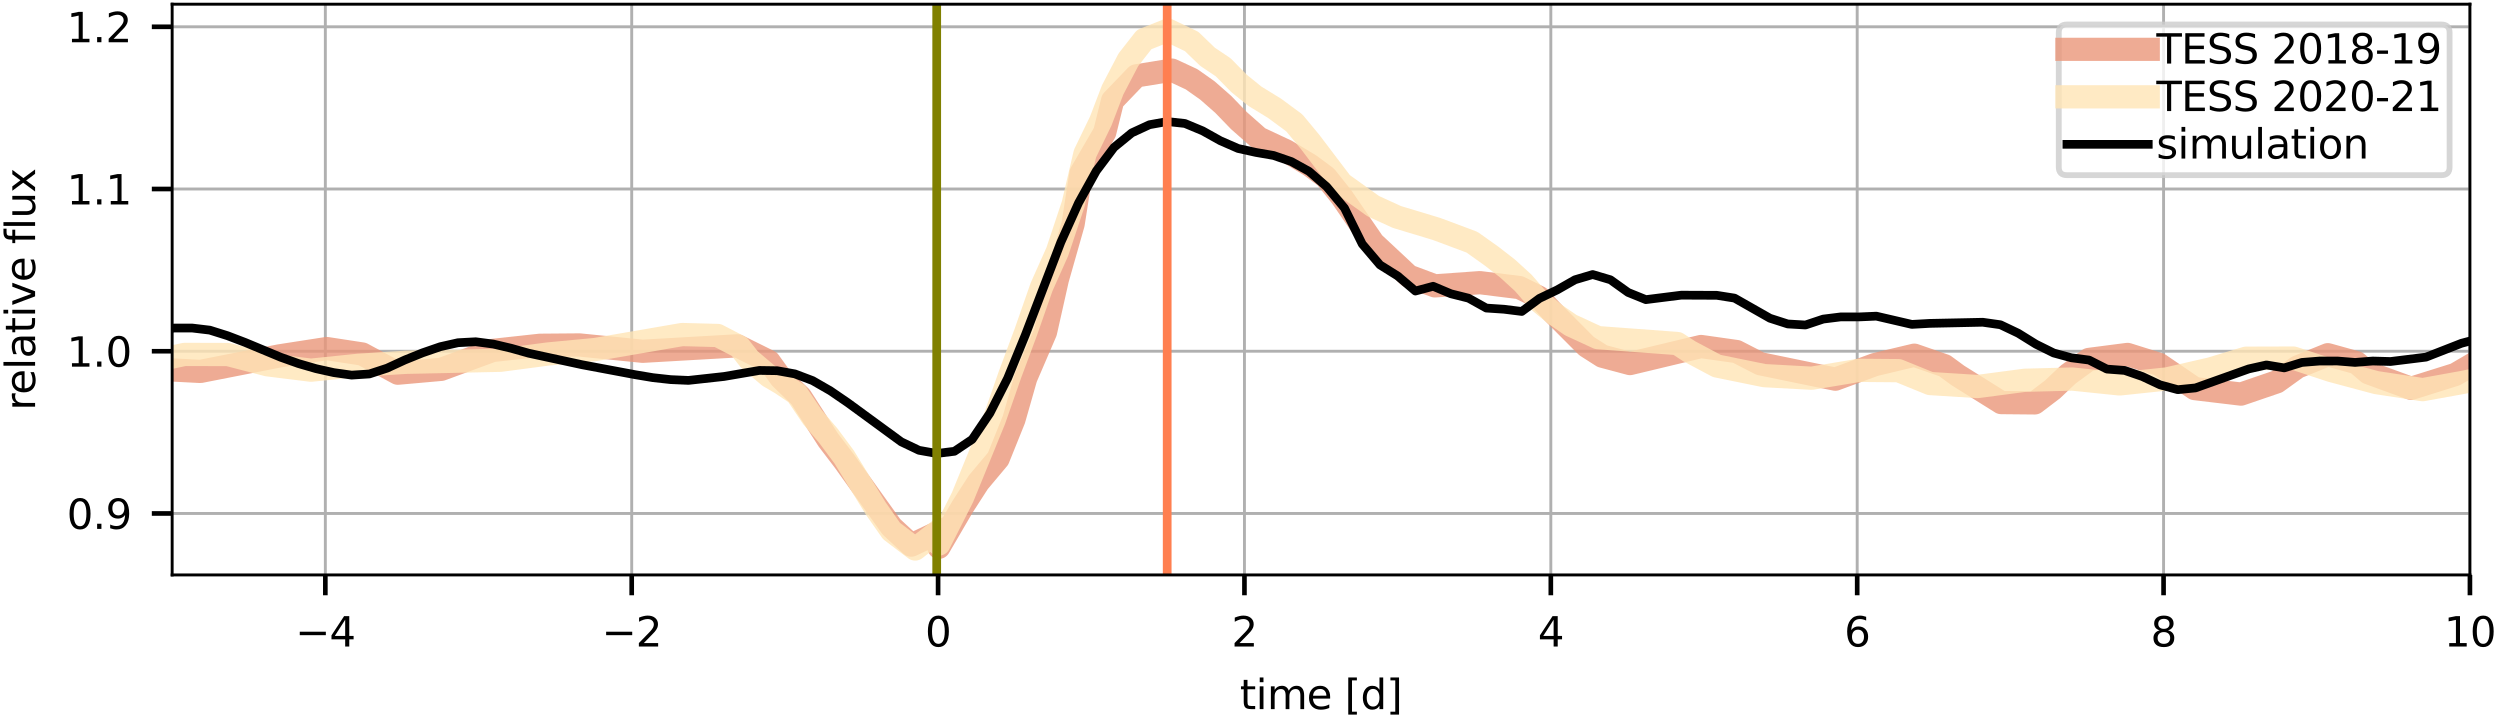 <?xml version="1.0" encoding="utf-8" standalone="no"?>
<!DOCTYPE svg PUBLIC "-//W3C//DTD SVG 1.1//EN"
  "http://www.w3.org/Graphics/SVG/1.1/DTD/svg11.dtd">
<svg xmlns:xlink="http://www.w3.org/1999/xlink" width="430.234pt" height="124.21pt" viewBox="0 0 430.234 124.21" xmlns="http://www.w3.org/2000/svg" version="1.1">
 <defs>
  <style type="text/css">*{stroke-linejoin: round; stroke-linecap: butt}</style>
 </defs>
 <g id="figure_1">
  <g id="patch_1">
   <path d="M 0 124.21 
L 430.234 124.21 
L 430.234 0 
L 0 0 
z
" style="fill: #ffffff"/>
  </g>
  <g id="axes_1">
   <g id="patch_2">
    <path d="M 29.627 98.94 
L 425.06 98.94 
L 425.06 0.72 
L 29.627 0.72 
z
" style="fill: #ffffff"/>
   </g>
   <g id="matplotlib.axis_1">
    <g id="xtick_1">
     <g id="line2d_1">
      <path d="M 55.989 98.94 
L 55.989 0.72 
" clip-path="url(#pced0605ff4)" style="fill: none; stroke: #b0b0b0; stroke-width: 0.5; stroke-linecap: square"/>
     </g>
     <g id="line2d_2">
      <defs>
       <path id="mf1e0aa4575" d="M 0 0 
L 0 3.5 
" style="stroke: #000000; stroke-width: 0.8"/>
      </defs>
      <g>
       <use xlink:href="#mf1e0aa4575" x="55.989" y="98.94" style="stroke: #000000; stroke-width: 0.8"/>
      </g>
     </g>
     <g id="text_1">
      <!-- −4 -->
      <g transform="translate(50.829 111.259) scale(0.07 -0.07)">
       <defs>
        <path id="DejaVuSans-2212" d="M 678 2272 
L 4684 2272 
L 4684 1741 
L 678 1741 
L 678 2272 
z
" transform="scale(0.016)"/>
        <path id="DejaVuSans-34" d="M 2419 4116 
L 825 1625 
L 2419 1625 
L 2419 4116 
z
M 2253 4666 
L 3047 4666 
L 3047 1625 
L 3713 1625 
L 3713 1100 
L 3047 1100 
L 3047 0 
L 2419 0 
L 2419 1100 
L 313 1100 
L 313 1709 
L 2253 4666 
z
" transform="scale(0.016)"/>
       </defs>
       <use xlink:href="#DejaVuSans-2212"/>
       <use xlink:href="#DejaVuSans-34" x="83.789"/>
      </g>
     </g>
    </g>
    <g id="xtick_2">
     <g id="line2d_3">
      <path d="M 108.713 98.94 
L 108.713 0.72 
" clip-path="url(#pced0605ff4)" style="fill: none; stroke: #b0b0b0; stroke-width: 0.5; stroke-linecap: square"/>
     </g>
     <g id="line2d_4">
      <g>
       <use xlink:href="#mf1e0aa4575" x="108.713" y="98.94" style="stroke: #000000; stroke-width: 0.8"/>
      </g>
     </g>
     <g id="text_2">
      <!-- −2 -->
      <g transform="translate(103.554 111.259) scale(0.07 -0.07)">
       <defs>
        <path id="DejaVuSans-32" d="M 1228 531 
L 3431 531 
L 3431 0 
L 469 0 
L 469 531 
Q 828 903 1448 1529 
Q 2069 2156 2228 2338 
Q 2531 2678 2651 2914 
Q 2772 3150 2772 3378 
Q 2772 3750 2511 3984 
Q 2250 4219 1831 4219 
Q 1534 4219 1204 4116 
Q 875 4013 500 3803 
L 500 4441 
Q 881 4594 1212 4672 
Q 1544 4750 1819 4750 
Q 2544 4750 2975 4387 
Q 3406 4025 3406 3419 
Q 3406 3131 3298 2873 
Q 3191 2616 2906 2266 
Q 2828 2175 2409 1742 
Q 1991 1309 1228 531 
z
" transform="scale(0.016)"/>
       </defs>
       <use xlink:href="#DejaVuSans-2212"/>
       <use xlink:href="#DejaVuSans-32" x="83.789"/>
      </g>
     </g>
    </g>
    <g id="xtick_3">
     <g id="line2d_5">
      <path d="M 161.438 98.94 
L 161.438 0.72 
" clip-path="url(#pced0605ff4)" style="fill: none; stroke: #b0b0b0; stroke-width: 0.5; stroke-linecap: square"/>
     </g>
     <g id="line2d_6">
      <g>
       <use xlink:href="#mf1e0aa4575" x="161.438" y="98.94" style="stroke: #000000; stroke-width: 0.8"/>
      </g>
     </g>
     <g id="text_3">
      <!-- 0 -->
      <g transform="translate(159.211 111.259) scale(0.07 -0.07)">
       <defs>
        <path id="DejaVuSans-30" d="M 2034 4250 
Q 1547 4250 1301 3770 
Q 1056 3291 1056 2328 
Q 1056 1369 1301 889 
Q 1547 409 2034 409 
Q 2525 409 2770 889 
Q 3016 1369 3016 2328 
Q 3016 3291 2770 3770 
Q 2525 4250 2034 4250 
z
M 2034 4750 
Q 2819 4750 3233 4129 
Q 3647 3509 3647 2328 
Q 3647 1150 3233 529 
Q 2819 -91 2034 -91 
Q 1250 -91 836 529 
Q 422 1150 422 2328 
Q 422 3509 836 4129 
Q 1250 4750 2034 4750 
z
" transform="scale(0.016)"/>
       </defs>
       <use xlink:href="#DejaVuSans-30"/>
      </g>
     </g>
    </g>
    <g id="xtick_4">
     <g id="line2d_7">
      <path d="M 214.162 98.94 
L 214.162 0.72 
" clip-path="url(#pced0605ff4)" style="fill: none; stroke: #b0b0b0; stroke-width: 0.5; stroke-linecap: square"/>
     </g>
     <g id="line2d_8">
      <g>
       <use xlink:href="#mf1e0aa4575" x="214.162" y="98.94" style="stroke: #000000; stroke-width: 0.8"/>
      </g>
     </g>
     <g id="text_4">
      <!-- 2 -->
      <g transform="translate(211.935 111.259) scale(0.07 -0.07)">
       <use xlink:href="#DejaVuSans-32"/>
      </g>
     </g>
    </g>
    <g id="xtick_5">
     <g id="line2d_9">
      <path d="M 266.887 98.94 
L 266.887 0.72 
" clip-path="url(#pced0605ff4)" style="fill: none; stroke: #b0b0b0; stroke-width: 0.5; stroke-linecap: square"/>
     </g>
     <g id="line2d_10">
      <g>
       <use xlink:href="#mf1e0aa4575" x="266.887" y="98.94" style="stroke: #000000; stroke-width: 0.8"/>
      </g>
     </g>
     <g id="text_5">
      <!-- 4 -->
      <g transform="translate(264.66 111.259) scale(0.07 -0.07)">
       <use xlink:href="#DejaVuSans-34"/>
      </g>
     </g>
    </g>
    <g id="xtick_6">
     <g id="line2d_11">
      <path d="M 319.611 98.94 
L 319.611 0.72 
" clip-path="url(#pced0605ff4)" style="fill: none; stroke: #b0b0b0; stroke-width: 0.5; stroke-linecap: square"/>
     </g>
     <g id="line2d_12">
      <g>
       <use xlink:href="#mf1e0aa4575" x="319.611" y="98.94" style="stroke: #000000; stroke-width: 0.8"/>
      </g>
     </g>
     <g id="text_6">
      <!-- 6 -->
      <g transform="translate(317.384 111.259) scale(0.07 -0.07)">
       <defs>
        <path id="DejaVuSans-36" d="M 2113 2584 
Q 1688 2584 1439 2293 
Q 1191 2003 1191 1497 
Q 1191 994 1439 701 
Q 1688 409 2113 409 
Q 2538 409 2786 701 
Q 3034 994 3034 1497 
Q 3034 2003 2786 2293 
Q 2538 2584 2113 2584 
z
M 3366 4563 
L 3366 3988 
Q 3128 4100 2886 4159 
Q 2644 4219 2406 4219 
Q 1781 4219 1451 3797 
Q 1122 3375 1075 2522 
Q 1259 2794 1537 2939 
Q 1816 3084 2150 3084 
Q 2853 3084 3261 2657 
Q 3669 2231 3669 1497 
Q 3669 778 3244 343 
Q 2819 -91 2113 -91 
Q 1303 -91 875 529 
Q 447 1150 447 2328 
Q 447 3434 972 4092 
Q 1497 4750 2381 4750 
Q 2619 4750 2861 4703 
Q 3103 4656 3366 4563 
z
" transform="scale(0.016)"/>
       </defs>
       <use xlink:href="#DejaVuSans-36"/>
      </g>
     </g>
    </g>
    <g id="xtick_7">
     <g id="line2d_13">
      <path d="M 372.336 98.94 
L 372.336 0.72 
" clip-path="url(#pced0605ff4)" style="fill: none; stroke: #b0b0b0; stroke-width: 0.5; stroke-linecap: square"/>
     </g>
     <g id="line2d_14">
      <g>
       <use xlink:href="#mf1e0aa4575" x="372.336" y="98.94" style="stroke: #000000; stroke-width: 0.8"/>
      </g>
     </g>
     <g id="text_7">
      <!-- 8 -->
      <g transform="translate(370.109 111.259) scale(0.07 -0.07)">
       <defs>
        <path id="DejaVuSans-38" d="M 2034 2216 
Q 1584 2216 1326 1975 
Q 1069 1734 1069 1313 
Q 1069 891 1326 650 
Q 1584 409 2034 409 
Q 2484 409 2743 651 
Q 3003 894 3003 1313 
Q 3003 1734 2745 1975 
Q 2488 2216 2034 2216 
z
M 1403 2484 
Q 997 2584 770 2862 
Q 544 3141 544 3541 
Q 544 4100 942 4425 
Q 1341 4750 2034 4750 
Q 2731 4750 3128 4425 
Q 3525 4100 3525 3541 
Q 3525 3141 3298 2862 
Q 3072 2584 2669 2484 
Q 3125 2378 3379 2068 
Q 3634 1759 3634 1313 
Q 3634 634 3220 271 
Q 2806 -91 2034 -91 
Q 1263 -91 848 271 
Q 434 634 434 1313 
Q 434 1759 690 2068 
Q 947 2378 1403 2484 
z
M 1172 3481 
Q 1172 3119 1398 2916 
Q 1625 2713 2034 2713 
Q 2441 2713 2670 2916 
Q 2900 3119 2900 3481 
Q 2900 3844 2670 4047 
Q 2441 4250 2034 4250 
Q 1625 4250 1398 4047 
Q 1172 3844 1172 3481 
z
" transform="scale(0.016)"/>
       </defs>
       <use xlink:href="#DejaVuSans-38"/>
      </g>
     </g>
    </g>
    <g id="xtick_8">
     <g id="line2d_15">
      <path d="M 425.06 98.94 
L 425.06 0.72 
" clip-path="url(#pced0605ff4)" style="fill: none; stroke: #b0b0b0; stroke-width: 0.5; stroke-linecap: square"/>
     </g>
     <g id="line2d_16">
      <g>
       <use xlink:href="#mf1e0aa4575" x="425.06" y="98.94" style="stroke: #000000; stroke-width: 0.8"/>
      </g>
     </g>
     <g id="text_8">
      <!-- 10 -->
      <g transform="translate(420.606 111.259) scale(0.07 -0.07)">
       <defs>
        <path id="DejaVuSans-31" d="M 794 531 
L 1825 531 
L 1825 4091 
L 703 3866 
L 703 4441 
L 1819 4666 
L 2450 4666 
L 2450 531 
L 3481 531 
L 3481 0 
L 794 0 
L 794 531 
z
" transform="scale(0.016)"/>
       </defs>
       <use xlink:href="#DejaVuSans-31"/>
       <use xlink:href="#DejaVuSans-30" x="63.623"/>
      </g>
     </g>
    </g>
    <g id="text_9">
     <!-- time [d] -->
     <g transform="translate(213.371 122.034) scale(0.07 -0.07)">
      <defs>
       <path id="DejaVuSans-74" d="M 1172 4494 
L 1172 3500 
L 2356 3500 
L 2356 3053 
L 1172 3053 
L 1172 1153 
Q 1172 725 1289 603 
Q 1406 481 1766 481 
L 2356 481 
L 2356 0 
L 1766 0 
Q 1100 0 847 248 
Q 594 497 594 1153 
L 594 3053 
L 172 3053 
L 172 3500 
L 594 3500 
L 594 4494 
L 1172 4494 
z
" transform="scale(0.016)"/>
       <path id="DejaVuSans-69" d="M 603 3500 
L 1178 3500 
L 1178 0 
L 603 0 
L 603 3500 
z
M 603 4863 
L 1178 4863 
L 1178 4134 
L 603 4134 
L 603 4863 
z
" transform="scale(0.016)"/>
       <path id="DejaVuSans-6d" d="M 3328 2828 
Q 3544 3216 3844 3400 
Q 4144 3584 4550 3584 
Q 5097 3584 5394 3201 
Q 5691 2819 5691 2113 
L 5691 0 
L 5113 0 
L 5113 2094 
Q 5113 2597 4934 2840 
Q 4756 3084 4391 3084 
Q 3944 3084 3684 2787 
Q 3425 2491 3425 1978 
L 3425 0 
L 2847 0 
L 2847 2094 
Q 2847 2600 2669 2842 
Q 2491 3084 2119 3084 
Q 1678 3084 1418 2786 
Q 1159 2488 1159 1978 
L 1159 0 
L 581 0 
L 581 3500 
L 1159 3500 
L 1159 2956 
Q 1356 3278 1631 3431 
Q 1906 3584 2284 3584 
Q 2666 3584 2933 3390 
Q 3200 3197 3328 2828 
z
" transform="scale(0.016)"/>
       <path id="DejaVuSans-65" d="M 3597 1894 
L 3597 1613 
L 953 1613 
Q 991 1019 1311 708 
Q 1631 397 2203 397 
Q 2534 397 2845 478 
Q 3156 559 3463 722 
L 3463 178 
Q 3153 47 2828 -22 
Q 2503 -91 2169 -91 
Q 1331 -91 842 396 
Q 353 884 353 1716 
Q 353 2575 817 3079 
Q 1281 3584 2069 3584 
Q 2775 3584 3186 3129 
Q 3597 2675 3597 1894 
z
M 3022 2063 
Q 3016 2534 2758 2815 
Q 2500 3097 2075 3097 
Q 1594 3097 1305 2825 
Q 1016 2553 972 2059 
L 3022 2063 
z
" transform="scale(0.016)"/>
       <path id="DejaVuSans-20" transform="scale(0.016)"/>
       <path id="DejaVuSans-5b" d="M 550 4863 
L 1875 4863 
L 1875 4416 
L 1125 4416 
L 1125 -397 
L 1875 -397 
L 1875 -844 
L 550 -844 
L 550 4863 
z
" transform="scale(0.016)"/>
       <path id="DejaVuSans-64" d="M 2906 2969 
L 2906 4863 
L 3481 4863 
L 3481 0 
L 2906 0 
L 2906 525 
Q 2725 213 2448 61 
Q 2172 -91 1784 -91 
Q 1150 -91 751 415 
Q 353 922 353 1747 
Q 353 2572 751 3078 
Q 1150 3584 1784 3584 
Q 2172 3584 2448 3432 
Q 2725 3281 2906 2969 
z
M 947 1747 
Q 947 1113 1208 752 
Q 1469 391 1925 391 
Q 2381 391 2643 752 
Q 2906 1113 2906 1747 
Q 2906 2381 2643 2742 
Q 2381 3103 1925 3103 
Q 1469 3103 1208 2742 
Q 947 2381 947 1747 
z
" transform="scale(0.016)"/>
       <path id="DejaVuSans-5d" d="M 1947 4863 
L 1947 -844 
L 622 -844 
L 622 -397 
L 1369 -397 
L 1369 4416 
L 622 4416 
L 622 4863 
L 1947 4863 
z
" transform="scale(0.016)"/>
      </defs>
      <use xlink:href="#DejaVuSans-74"/>
      <use xlink:href="#DejaVuSans-69" x="39.209"/>
      <use xlink:href="#DejaVuSans-6d" x="66.992"/>
      <use xlink:href="#DejaVuSans-65" x="164.404"/>
      <use xlink:href="#DejaVuSans-20" x="225.928"/>
      <use xlink:href="#DejaVuSans-5b" x="257.715"/>
      <use xlink:href="#DejaVuSans-64" x="296.729"/>
      <use xlink:href="#DejaVuSans-5d" x="360.205"/>
     </g>
    </g>
   </g>
   <g id="matplotlib.axis_2">
    <g id="ytick_1">
     <g id="line2d_17">
      <path d="M 29.627 88.361 
L 425.06 88.361 
" clip-path="url(#pced0605ff4)" style="fill: none; stroke: #b0b0b0; stroke-width: 0.5; stroke-linecap: square"/>
     </g>
     <g id="line2d_18">
      <defs>
       <path id="m58a4857eb2" d="M 0 0 
L -3.5 0 
" style="stroke: #000000; stroke-width: 0.8"/>
      </defs>
      <g>
       <use xlink:href="#m58a4857eb2" x="29.627" y="88.361" style="stroke: #000000; stroke-width: 0.8"/>
      </g>
     </g>
     <g id="text_10">
      <!-- 0.9 -->
      <g transform="translate(11.495 91.02) scale(0.07 -0.07)">
       <defs>
        <path id="DejaVuSans-2e" d="M 684 794 
L 1344 794 
L 1344 0 
L 684 0 
L 684 794 
z
" transform="scale(0.016)"/>
        <path id="DejaVuSans-39" d="M 703 97 
L 703 672 
Q 941 559 1184 500 
Q 1428 441 1663 441 
Q 2288 441 2617 861 
Q 2947 1281 2994 2138 
Q 2813 1869 2534 1725 
Q 2256 1581 1919 1581 
Q 1219 1581 811 2004 
Q 403 2428 403 3163 
Q 403 3881 828 4315 
Q 1253 4750 1959 4750 
Q 2769 4750 3195 4129 
Q 3622 3509 3622 2328 
Q 3622 1225 3098 567 
Q 2575 -91 1691 -91 
Q 1453 -91 1209 -44 
Q 966 3 703 97 
z
M 1959 2075 
Q 2384 2075 2632 2365 
Q 2881 2656 2881 3163 
Q 2881 3666 2632 3958 
Q 2384 4250 1959 4250 
Q 1534 4250 1286 3958 
Q 1038 3666 1038 3163 
Q 1038 2656 1286 2365 
Q 1534 2075 1959 2075 
z
" transform="scale(0.016)"/>
       </defs>
       <use xlink:href="#DejaVuSans-30"/>
       <use xlink:href="#DejaVuSans-2e" x="63.623"/>
       <use xlink:href="#DejaVuSans-39" x="95.41"/>
      </g>
     </g>
    </g>
    <g id="ytick_2">
     <g id="line2d_19">
      <path d="M 29.627 60.444 
L 425.06 60.444 
" clip-path="url(#pced0605ff4)" style="fill: none; stroke: #b0b0b0; stroke-width: 0.5; stroke-linecap: square"/>
     </g>
     <g id="line2d_20">
      <g>
       <use xlink:href="#m58a4857eb2" x="29.627" y="60.444" style="stroke: #000000; stroke-width: 0.8"/>
      </g>
     </g>
     <g id="text_11">
      <!-- 1.0 -->
      <g transform="translate(11.495 63.103) scale(0.07 -0.07)">
       <use xlink:href="#DejaVuSans-31"/>
       <use xlink:href="#DejaVuSans-2e" x="63.623"/>
       <use xlink:href="#DejaVuSans-30" x="95.41"/>
      </g>
     </g>
    </g>
    <g id="ytick_3">
     <g id="line2d_21">
      <path d="M 29.627 32.527 
L 425.06 32.527 
" clip-path="url(#pced0605ff4)" style="fill: none; stroke: #b0b0b0; stroke-width: 0.5; stroke-linecap: square"/>
     </g>
     <g id="line2d_22">
      <g>
       <use xlink:href="#m58a4857eb2" x="29.627" y="32.527" style="stroke: #000000; stroke-width: 0.8"/>
      </g>
     </g>
     <g id="text_12">
      <!-- 1.1 -->
      <g transform="translate(11.495 35.186) scale(0.07 -0.07)">
       <use xlink:href="#DejaVuSans-31"/>
       <use xlink:href="#DejaVuSans-2e" x="63.623"/>
       <use xlink:href="#DejaVuSans-31" x="95.41"/>
      </g>
     </g>
    </g>
    <g id="ytick_4">
     <g id="line2d_23">
      <path d="M 29.627 4.61 
L 425.06 4.61 
" clip-path="url(#pced0605ff4)" style="fill: none; stroke: #b0b0b0; stroke-width: 0.5; stroke-linecap: square"/>
     </g>
     <g id="line2d_24">
      <g>
       <use xlink:href="#m58a4857eb2" x="29.627" y="4.61" style="stroke: #000000; stroke-width: 0.8"/>
      </g>
     </g>
     <g id="text_13">
      <!-- 1.2 -->
      <g transform="translate(11.495 7.269) scale(0.07 -0.07)">
       <use xlink:href="#DejaVuSans-31"/>
       <use xlink:href="#DejaVuSans-2e" x="63.623"/>
       <use xlink:href="#DejaVuSans-32" x="95.41"/>
      </g>
     </g>
    </g>
    <g id="text_14">
     <!-- relative flux -->
     <g transform="translate(6.039 70.637) rotate(-90) scale(0.07 -0.07)">
      <defs>
       <path id="DejaVuSans-72" d="M 2631 2963 
Q 2534 3019 2420 3045 
Q 2306 3072 2169 3072 
Q 1681 3072 1420 2755 
Q 1159 2438 1159 1844 
L 1159 0 
L 581 0 
L 581 3500 
L 1159 3500 
L 1159 2956 
Q 1341 3275 1631 3429 
Q 1922 3584 2338 3584 
Q 2397 3584 2469 3576 
Q 2541 3569 2628 3553 
L 2631 2963 
z
" transform="scale(0.016)"/>
       <path id="DejaVuSans-6c" d="M 603 4863 
L 1178 4863 
L 1178 0 
L 603 0 
L 603 4863 
z
" transform="scale(0.016)"/>
       <path id="DejaVuSans-61" d="M 2194 1759 
Q 1497 1759 1228 1600 
Q 959 1441 959 1056 
Q 959 750 1161 570 
Q 1363 391 1709 391 
Q 2188 391 2477 730 
Q 2766 1069 2766 1631 
L 2766 1759 
L 2194 1759 
z
M 3341 1997 
L 3341 0 
L 2766 0 
L 2766 531 
Q 2569 213 2275 61 
Q 1981 -91 1556 -91 
Q 1019 -91 701 211 
Q 384 513 384 1019 
Q 384 1609 779 1909 
Q 1175 2209 1959 2209 
L 2766 2209 
L 2766 2266 
Q 2766 2663 2505 2880 
Q 2244 3097 1772 3097 
Q 1472 3097 1187 3025 
Q 903 2953 641 2809 
L 641 3341 
Q 956 3463 1253 3523 
Q 1550 3584 1831 3584 
Q 2591 3584 2966 3190 
Q 3341 2797 3341 1997 
z
" transform="scale(0.016)"/>
       <path id="DejaVuSans-76" d="M 191 3500 
L 800 3500 
L 1894 563 
L 2988 3500 
L 3597 3500 
L 2284 0 
L 1503 0 
L 191 3500 
z
" transform="scale(0.016)"/>
       <path id="DejaVuSans-66" d="M 2375 4863 
L 2375 4384 
L 1825 4384 
Q 1516 4384 1395 4259 
Q 1275 4134 1275 3809 
L 1275 3500 
L 2222 3500 
L 2222 3053 
L 1275 3053 
L 1275 0 
L 697 0 
L 697 3053 
L 147 3053 
L 147 3500 
L 697 3500 
L 697 3744 
Q 697 4328 969 4595 
Q 1241 4863 1831 4863 
L 2375 4863 
z
" transform="scale(0.016)"/>
       <path id="DejaVuSans-75" d="M 544 1381 
L 544 3500 
L 1119 3500 
L 1119 1403 
Q 1119 906 1312 657 
Q 1506 409 1894 409 
Q 2359 409 2629 706 
Q 2900 1003 2900 1516 
L 2900 3500 
L 3475 3500 
L 3475 0 
L 2900 0 
L 2900 538 
Q 2691 219 2414 64 
Q 2138 -91 1772 -91 
Q 1169 -91 856 284 
Q 544 659 544 1381 
z
M 1991 3584 
L 1991 3584 
z
" transform="scale(0.016)"/>
       <path id="DejaVuSans-78" d="M 3513 3500 
L 2247 1797 
L 3578 0 
L 2900 0 
L 1881 1375 
L 863 0 
L 184 0 
L 1544 1831 
L 300 3500 
L 978 3500 
L 1906 2253 
L 2834 3500 
L 3513 3500 
z
" transform="scale(0.016)"/>
      </defs>
      <use xlink:href="#DejaVuSans-72"/>
      <use xlink:href="#DejaVuSans-65" x="38.863"/>
      <use xlink:href="#DejaVuSans-6c" x="100.387"/>
      <use xlink:href="#DejaVuSans-61" x="128.17"/>
      <use xlink:href="#DejaVuSans-74" x="189.449"/>
      <use xlink:href="#DejaVuSans-69" x="228.658"/>
      <use xlink:href="#DejaVuSans-76" x="256.441"/>
      <use xlink:href="#DejaVuSans-65" x="315.621"/>
      <use xlink:href="#DejaVuSans-20" x="377.145"/>
      <use xlink:href="#DejaVuSans-66" x="408.932"/>
      <use xlink:href="#DejaVuSans-6c" x="444.137"/>
      <use xlink:href="#DejaVuSans-75" x="471.92"/>
      <use xlink:href="#DejaVuSans-78" x="535.299"/>
     </g>
    </g>
   </g>
   <g id="line2d_25">
    <path d="M -1 63.103 
L 5.939 64.669 
L 12.056 63.779 
L 18.172 62.279 
L 26.328 63.497 
L 34.483 63.919 
L 48.076 61.249 
L 56.231 59.984 
L 62.348 60.921 
L 68.465 64.224 
L 75.94 63.558 
L 84.776 60.311 
L 92.931 59.421 
L 99.727 59.363 
L 110.601 60.452 
L 126.912 59.515 
L 132.349 62.209 
L 134.388 65.044 
L 137.786 68.323 
L 142.544 75.726 
L 145.262 79.287 
L 153.418 90.672 
L 156.816 93.811 
L 162.932 90.906 
L 161.573 94.186 
L 165.651 87.205 
L 168.369 82.988 
L 171.768 78.935 
L 174.486 72.189 
L 176.525 65.044 
L 179.923 57.149 
L 181.962 48.083 
L 184.68 38.525 
L 186.04 29.81 
L 190.117 22.782 
L 191.477 17.301 
L 195.554 13.056 
L 201.671 12.065 
L 205.069 13.646 
L 207.788 15.567 
L 210.506 17.957 
L 213.225 20.768 
L 216.623 23.766 
L 221.38 25.996 
L 225.458 28.452 
L 228.176 30.466 
L 230.895 33.887 
L 236.332 41.805 
L 242.448 47.521 
L 246.934 49.198 
L 254.682 48.645 
L 261.478 49.489 
L 264.876 51.175 
L 266.915 53.424 
L 273.032 59.562 
L 275.75 61.295 
L 280.507 62.565 
L 292.741 59.632 
L 298.857 60.499 
L 302.935 62.594 
L 315.848 65.254 
L 322.644 62.748 
L 329.44 61.127 
L 334.651 62.935 
L 336.916 64.599 
L 344.392 69.279 
L 350.169 69.335 
L 353.227 67.011 
L 355.946 64.435 
L 359.48 61.858 
L 366.14 60.998 
L 371.577 62.701 
L 377.694 66.871 
L 385.655 67.821 
L 391.83 65.709 
L 395.364 63.169 
L 400.607 61.044 
L 405.558 62.42 
L 407.597 64.153 
L 414.937 66.833 
L 422.549 64.444 
L 425.947 62.455 
L 431.234 60.877 
L 431.234 60.877 
" clip-path="url(#pced0605ff4)" style="fill: none; stroke: #e9967a; stroke-opacity: 0.8; stroke-width: 4; stroke-linecap: square"/>
   </g>
   <g id="line2d_26">
    <path d="M -1 63.825 
L -0.177 63.657 
L 7.298 62.724 
L 15.454 62.935 
L 23.609 62.724 
L 31.765 60.991 
L 39.241 61.014 
L 46.037 62.78 
L 53.513 63.708 
L 61.668 62.865 
L 69.824 62.35 
L 86.135 61.998 
L 94.29 60.921 
L 102.446 60.147 
L 117.398 57.571 
L 123.514 57.735 
L 127.252 59.679 
L 128.951 61.858 
L 132.349 64.739 
L 134.388 65.934 
L 137.107 67.761 
L 139.825 71.79 
L 142.544 74.976 
L 145.262 78.631 
L 150.699 87.486 
L 153.418 91.375 
L 157.495 94.476 
L 162.932 90.25 
L 161.573 93.624 
L 165.651 85.565 
L 171.088 72.259 
L 173.806 64.481 
L 176.525 57.172 
L 179.243 49.395 
L 181.962 43.304 
L 184.68 35.152 
L 186.719 26.437 
L 189.438 20.815 
L 191.477 15.473 
L 194.195 10.273 
L 196.914 6.806 
L 200.991 5.185 
L 205.069 7.134 
L 207.788 9.757 
L 210.506 11.585 
L 213.225 14.349 
L 215.943 16.551 
L 219.341 18.636 
L 222.739 21.143 
L 225.458 24.422 
L 230.895 31.591 
L 236.332 35.48 
L 240.41 37.344 
L 247.206 39.396 
L 253.322 41.68 
L 256.721 44.1 
L 259.439 46.209 
L 262.158 48.692 
L 264.876 51.831 
L 267.595 54.08 
L 270.313 55.954 
L 274.973 58.103 
L 288.663 59.117 
L 290.702 60.452 
L 295.459 62.982 
L 303.615 64.645 
L 311.77 65.09 
L 319.926 63.732 
L 326.722 63.79 
L 332.159 66.004 
L 340.314 66.519 
L 348.47 65.442 
L 356.625 65.231 
L 364.781 66.074 
L 372.936 65.208 
L 380.412 63.488 
L 386.529 61.647 
L 394.684 61.623 
L 401.189 63.765 
L 408.956 65.844 
L 416.918 67.058 
L 423.908 65.793 
L 431.234 64.255 
L 431.234 64.255 
" clip-path="url(#pced0605ff4)" style="fill: none; stroke: #ffe4b5; stroke-opacity: 0.8; stroke-width: 4; stroke-linecap: square"/>
   </g>
   <g id="line2d_27">
    <path d="M -1 62.453 
L 2.534 62.835 
L 5.596 63.039 
L 8.646 63.044 
L 11.696 62.75 
L 14.746 61.981 
L 17.796 60.888 
L 23.896 57.981 
L 26.945 56.88 
L 29.995 56.454 
L 33.045 56.449 
L 36.108 56.815 
L 39.158 57.774 
L 42.208 58.941 
L 48.306 61.478 
L 51.355 62.565 
L 54.405 63.449 
L 57.454 64.125 
L 60.516 64.555 
L 63.566 64.357 
L 66.616 63.357 
L 69.666 61.952 
L 72.716 60.72 
L 75.766 59.666 
L 78.817 58.98 
L 81.867 58.814 
L 84.917 59.214 
L 87.967 59.933 
L 91.018 60.793 
L 100.18 62.77 
L 109.33 64.486 
L 112.379 64.994 
L 115.429 65.33 
L 118.478 65.464 
L 124.592 64.792 
L 130.693 63.749 
L 133.744 63.796 
L 136.797 64.345 
L 139.848 65.5 
L 142.9 67.255 
L 145.938 69.334 
L 155.096 76.034 
L 158.149 77.493 
L 161.201 78.039 
L 164.254 77.664 
L 167.305 75.616 
L 170.357 71.098 
L 173.408 65.093 
L 176.459 57.638 
L 182.562 41.693 
L 185.613 34.92 
L 188.664 29.419 
L 191.715 25.364 
L 194.765 22.872 
L 197.817 21.464 
L 200.866 20.916 
L 203.916 21.249 
L 206.966 22.52 
L 210.015 24.22 
L 213.065 25.552 
L 216.127 26.231 
L 219.176 26.755 
L 222.226 27.806 
L 225.275 29.488 
L 228.323 32.144 
L 231.372 35.801 
L 234.434 41.996 
L 237.483 45.586 
L 240.533 47.491 
L 243.582 50.085 
L 246.639 49.267 
L 249.683 50.553 
L 252.732 51.317 
L 255.785 53.014 
L 258.834 53.218 
L 261.889 53.6 
L 264.938 51.347 
L 267.992 49.89 
L 271.046 48.147 
L 274.089 47.244 
L 277.145 48.149 
L 280.192 50.33 
L 283.242 51.565 
L 289.346 50.795 
L 295.457 50.823 
L 298.504 51.303 
L 304.602 54.769 
L 307.664 55.752 
L 310.711 55.93 
L 313.761 54.912 
L 316.81 54.532 
L 319.859 54.542 
L 322.908 54.409 
L 329.021 55.827 
L 332.071 55.653 
L 341.217 55.457 
L 344.266 55.889 
L 347.328 57.347 
L 350.376 59.237 
L 353.424 60.747 
L 356.473 61.574 
L 359.522 61.966 
L 362.584 63.517 
L 365.633 63.747 
L 368.683 64.798 
L 371.731 66.23 
L 374.781 67.061 
L 377.83 66.758 
L 386.991 63.487 
L 390.041 62.806 
L 393.096 63.311 
L 396.145 62.373 
L 399.194 62.131 
L 402.243 62.126 
L 405.292 62.371 
L 408.341 62.13 
L 411.403 62.214 
L 417.499 61.46 
L 423.597 59.078 
L 426.66 58.263 
L 431.234 58.154 
L 431.234 58.154 
" clip-path="url(#pced0605ff4)" style="fill: none; stroke: #000000; stroke-width: 1.5; stroke-linecap: square"/>
   </g>
   <g id="line2d_28">
    <path d="M 161.201 98.94 
L 161.201 0.72 
" clip-path="url(#pced0605ff4)" style="fill: none; stroke: #808000; stroke-width: 1.5; stroke-linecap: square"/>
   </g>
   <g id="line2d_29">
    <path d="M 200.866 98.94 
L 200.866 0.72 
" clip-path="url(#pced0605ff4)" style="fill: none; stroke: #ff7f50; stroke-width: 1.5; stroke-linecap: square"/>
   </g>
   <g id="patch_3">
    <path d="M 29.627 98.94 
L 29.627 0.72 
" style="fill: none; stroke: #000000; stroke-width: 0.5; stroke-linejoin: miter; stroke-linecap: square"/>
   </g>
   <g id="patch_4">
    <path d="M 425.06 98.94 
L 425.06 0.72 
" style="fill: none; stroke: #000000; stroke-width: 0.5; stroke-linejoin: miter; stroke-linecap: square"/>
   </g>
   <g id="patch_5">
    <path d="M 29.627 98.94 
L 425.06 98.94 
" style="fill: none; stroke: #000000; stroke-width: 0.5; stroke-linejoin: miter; stroke-linecap: square"/>
   </g>
   <g id="patch_6">
    <path d="M 29.627 0.72 
L 425.06 0.72 
" style="fill: none; stroke: #000000; stroke-width: 0.5; stroke-linejoin: miter; stroke-linecap: square"/>
   </g>
   <g id="legend_1">
    <g id="patch_7">
     <path d="M 355.701 30.144 
L 420.16 30.144 
Q 421.56 30.144 421.56 28.744 
L 421.56 5.62 
Q 421.56 4.22 420.16 4.22 
L 355.701 4.22 
Q 354.301 4.22 354.301 5.62 
L 354.301 28.744 
Q 354.301 30.144 355.701 30.144 
z
" style="fill: #ffffff; opacity: 0.8; stroke: #cccccc; stroke-linejoin: miter"/>
    </g>
    <g id="line2d_30">
     <path d="M 355.701 8.489 
L 362.701 8.489 
L 369.701 8.489 
" style="fill: none; stroke: #e9967a; stroke-opacity: 0.8; stroke-width: 4; stroke-linecap: square"/>
    </g>
    <g id="text_15">
     <!-- TESS 2018-19 -->
     <g transform="translate(371.101 10.939) scale(0.07 -0.07)">
      <defs>
       <path id="DejaVuSans-54" d="M -19 4666 
L 3928 4666 
L 3928 4134 
L 2272 4134 
L 2272 0 
L 1638 0 
L 1638 4134 
L -19 4134 
L -19 4666 
z
" transform="scale(0.016)"/>
       <path id="DejaVuSans-45" d="M 628 4666 
L 3578 4666 
L 3578 4134 
L 1259 4134 
L 1259 2753 
L 3481 2753 
L 3481 2222 
L 1259 2222 
L 1259 531 
L 3634 531 
L 3634 0 
L 628 0 
L 628 4666 
z
" transform="scale(0.016)"/>
       <path id="DejaVuSans-53" d="M 3425 4513 
L 3425 3897 
Q 3066 4069 2747 4153 
Q 2428 4238 2131 4238 
Q 1616 4238 1336 4038 
Q 1056 3838 1056 3469 
Q 1056 3159 1242 3001 
Q 1428 2844 1947 2747 
L 2328 2669 
Q 3034 2534 3370 2195 
Q 3706 1856 3706 1288 
Q 3706 609 3251 259 
Q 2797 -91 1919 -91 
Q 1588 -91 1214 -16 
Q 841 59 441 206 
L 441 856 
Q 825 641 1194 531 
Q 1563 422 1919 422 
Q 2459 422 2753 634 
Q 3047 847 3047 1241 
Q 3047 1584 2836 1778 
Q 2625 1972 2144 2069 
L 1759 2144 
Q 1053 2284 737 2584 
Q 422 2884 422 3419 
Q 422 4038 858 4394 
Q 1294 4750 2059 4750 
Q 2388 4750 2728 4690 
Q 3069 4631 3425 4513 
z
" transform="scale(0.016)"/>
       <path id="DejaVuSans-2d" d="M 313 2009 
L 1997 2009 
L 1997 1497 
L 313 1497 
L 313 2009 
z
" transform="scale(0.016)"/>
      </defs>
      <use xlink:href="#DejaVuSans-54"/>
      <use xlink:href="#DejaVuSans-45" x="61.084"/>
      <use xlink:href="#DejaVuSans-53" x="124.268"/>
      <use xlink:href="#DejaVuSans-53" x="187.744"/>
      <use xlink:href="#DejaVuSans-20" x="251.221"/>
      <use xlink:href="#DejaVuSans-32" x="283.008"/>
      <use xlink:href="#DejaVuSans-30" x="346.631"/>
      <use xlink:href="#DejaVuSans-31" x="410.254"/>
      <use xlink:href="#DejaVuSans-38" x="473.877"/>
      <use xlink:href="#DejaVuSans-2d" x="537.5"/>
      <use xlink:href="#DejaVuSans-31" x="573.584"/>
      <use xlink:href="#DejaVuSans-39" x="637.207"/>
     </g>
    </g>
    <g id="line2d_31">
     <path d="M 355.701 16.664 
L 362.701 16.664 
L 369.701 16.664 
" style="fill: none; stroke: #ffe4b5; stroke-opacity: 0.8; stroke-width: 4; stroke-linecap: square"/>
    </g>
    <g id="text_16">
     <!-- TESS 2020-21 -->
     <g transform="translate(371.101 19.114) scale(0.07 -0.07)">
      <use xlink:href="#DejaVuSans-54"/>
      <use xlink:href="#DejaVuSans-45" x="61.084"/>
      <use xlink:href="#DejaVuSans-53" x="124.268"/>
      <use xlink:href="#DejaVuSans-53" x="187.744"/>
      <use xlink:href="#DejaVuSans-20" x="251.221"/>
      <use xlink:href="#DejaVuSans-32" x="283.008"/>
      <use xlink:href="#DejaVuSans-30" x="346.631"/>
      <use xlink:href="#DejaVuSans-32" x="410.254"/>
      <use xlink:href="#DejaVuSans-30" x="473.877"/>
      <use xlink:href="#DejaVuSans-2d" x="537.5"/>
      <use xlink:href="#DejaVuSans-32" x="573.584"/>
      <use xlink:href="#DejaVuSans-31" x="637.207"/>
     </g>
    </g>
    <g id="line2d_32">
     <path d="M 355.701 24.838 
L 362.701 24.838 
L 369.701 24.838 
" style="fill: none; stroke: #000000; stroke-width: 1.5; stroke-linecap: square"/>
    </g>
    <g id="text_17">
     <!-- simulation -->
     <g transform="translate(371.101 27.288) scale(0.07 -0.07)">
      <defs>
       <path id="DejaVuSans-73" d="M 2834 3397 
L 2834 2853 
Q 2591 2978 2328 3040 
Q 2066 3103 1784 3103 
Q 1356 3103 1142 2972 
Q 928 2841 928 2578 
Q 928 2378 1081 2264 
Q 1234 2150 1697 2047 
L 1894 2003 
Q 2506 1872 2764 1633 
Q 3022 1394 3022 966 
Q 3022 478 2636 193 
Q 2250 -91 1575 -91 
Q 1294 -91 989 -36 
Q 684 19 347 128 
L 347 722 
Q 666 556 975 473 
Q 1284 391 1588 391 
Q 1994 391 2212 530 
Q 2431 669 2431 922 
Q 2431 1156 2273 1281 
Q 2116 1406 1581 1522 
L 1381 1569 
Q 847 1681 609 1914 
Q 372 2147 372 2553 
Q 372 3047 722 3315 
Q 1072 3584 1716 3584 
Q 2034 3584 2315 3537 
Q 2597 3491 2834 3397 
z
" transform="scale(0.016)"/>
       <path id="DejaVuSans-6f" d="M 1959 3097 
Q 1497 3097 1228 2736 
Q 959 2375 959 1747 
Q 959 1119 1226 758 
Q 1494 397 1959 397 
Q 2419 397 2687 759 
Q 2956 1122 2956 1747 
Q 2956 2369 2687 2733 
Q 2419 3097 1959 3097 
z
M 1959 3584 
Q 2709 3584 3137 3096 
Q 3566 2609 3566 1747 
Q 3566 888 3137 398 
Q 2709 -91 1959 -91 
Q 1206 -91 779 398 
Q 353 888 353 1747 
Q 353 2609 779 3096 
Q 1206 3584 1959 3584 
z
" transform="scale(0.016)"/>
       <path id="DejaVuSans-6e" d="M 3513 2113 
L 3513 0 
L 2938 0 
L 2938 2094 
Q 2938 2591 2744 2837 
Q 2550 3084 2163 3084 
Q 1697 3084 1428 2787 
Q 1159 2491 1159 1978 
L 1159 0 
L 581 0 
L 581 3500 
L 1159 3500 
L 1159 2956 
Q 1366 3272 1645 3428 
Q 1925 3584 2291 3584 
Q 2894 3584 3203 3211 
Q 3513 2838 3513 2113 
z
" transform="scale(0.016)"/>
      </defs>
      <use xlink:href="#DejaVuSans-73"/>
      <use xlink:href="#DejaVuSans-69" x="52.1"/>
      <use xlink:href="#DejaVuSans-6d" x="79.883"/>
      <use xlink:href="#DejaVuSans-75" x="177.295"/>
      <use xlink:href="#DejaVuSans-6c" x="240.674"/>
      <use xlink:href="#DejaVuSans-61" x="268.457"/>
      <use xlink:href="#DejaVuSans-74" x="329.736"/>
      <use xlink:href="#DejaVuSans-69" x="368.945"/>
      <use xlink:href="#DejaVuSans-6f" x="396.729"/>
      <use xlink:href="#DejaVuSans-6e" x="457.91"/>
     </g>
    </g>
   </g>
  </g>
 </g>
 <defs>
  <clipPath id="pced0605ff4">
   <rect x="29.627" y="0.72" width="395.433" height="98.22"/>
  </clipPath>
 </defs>
</svg>
